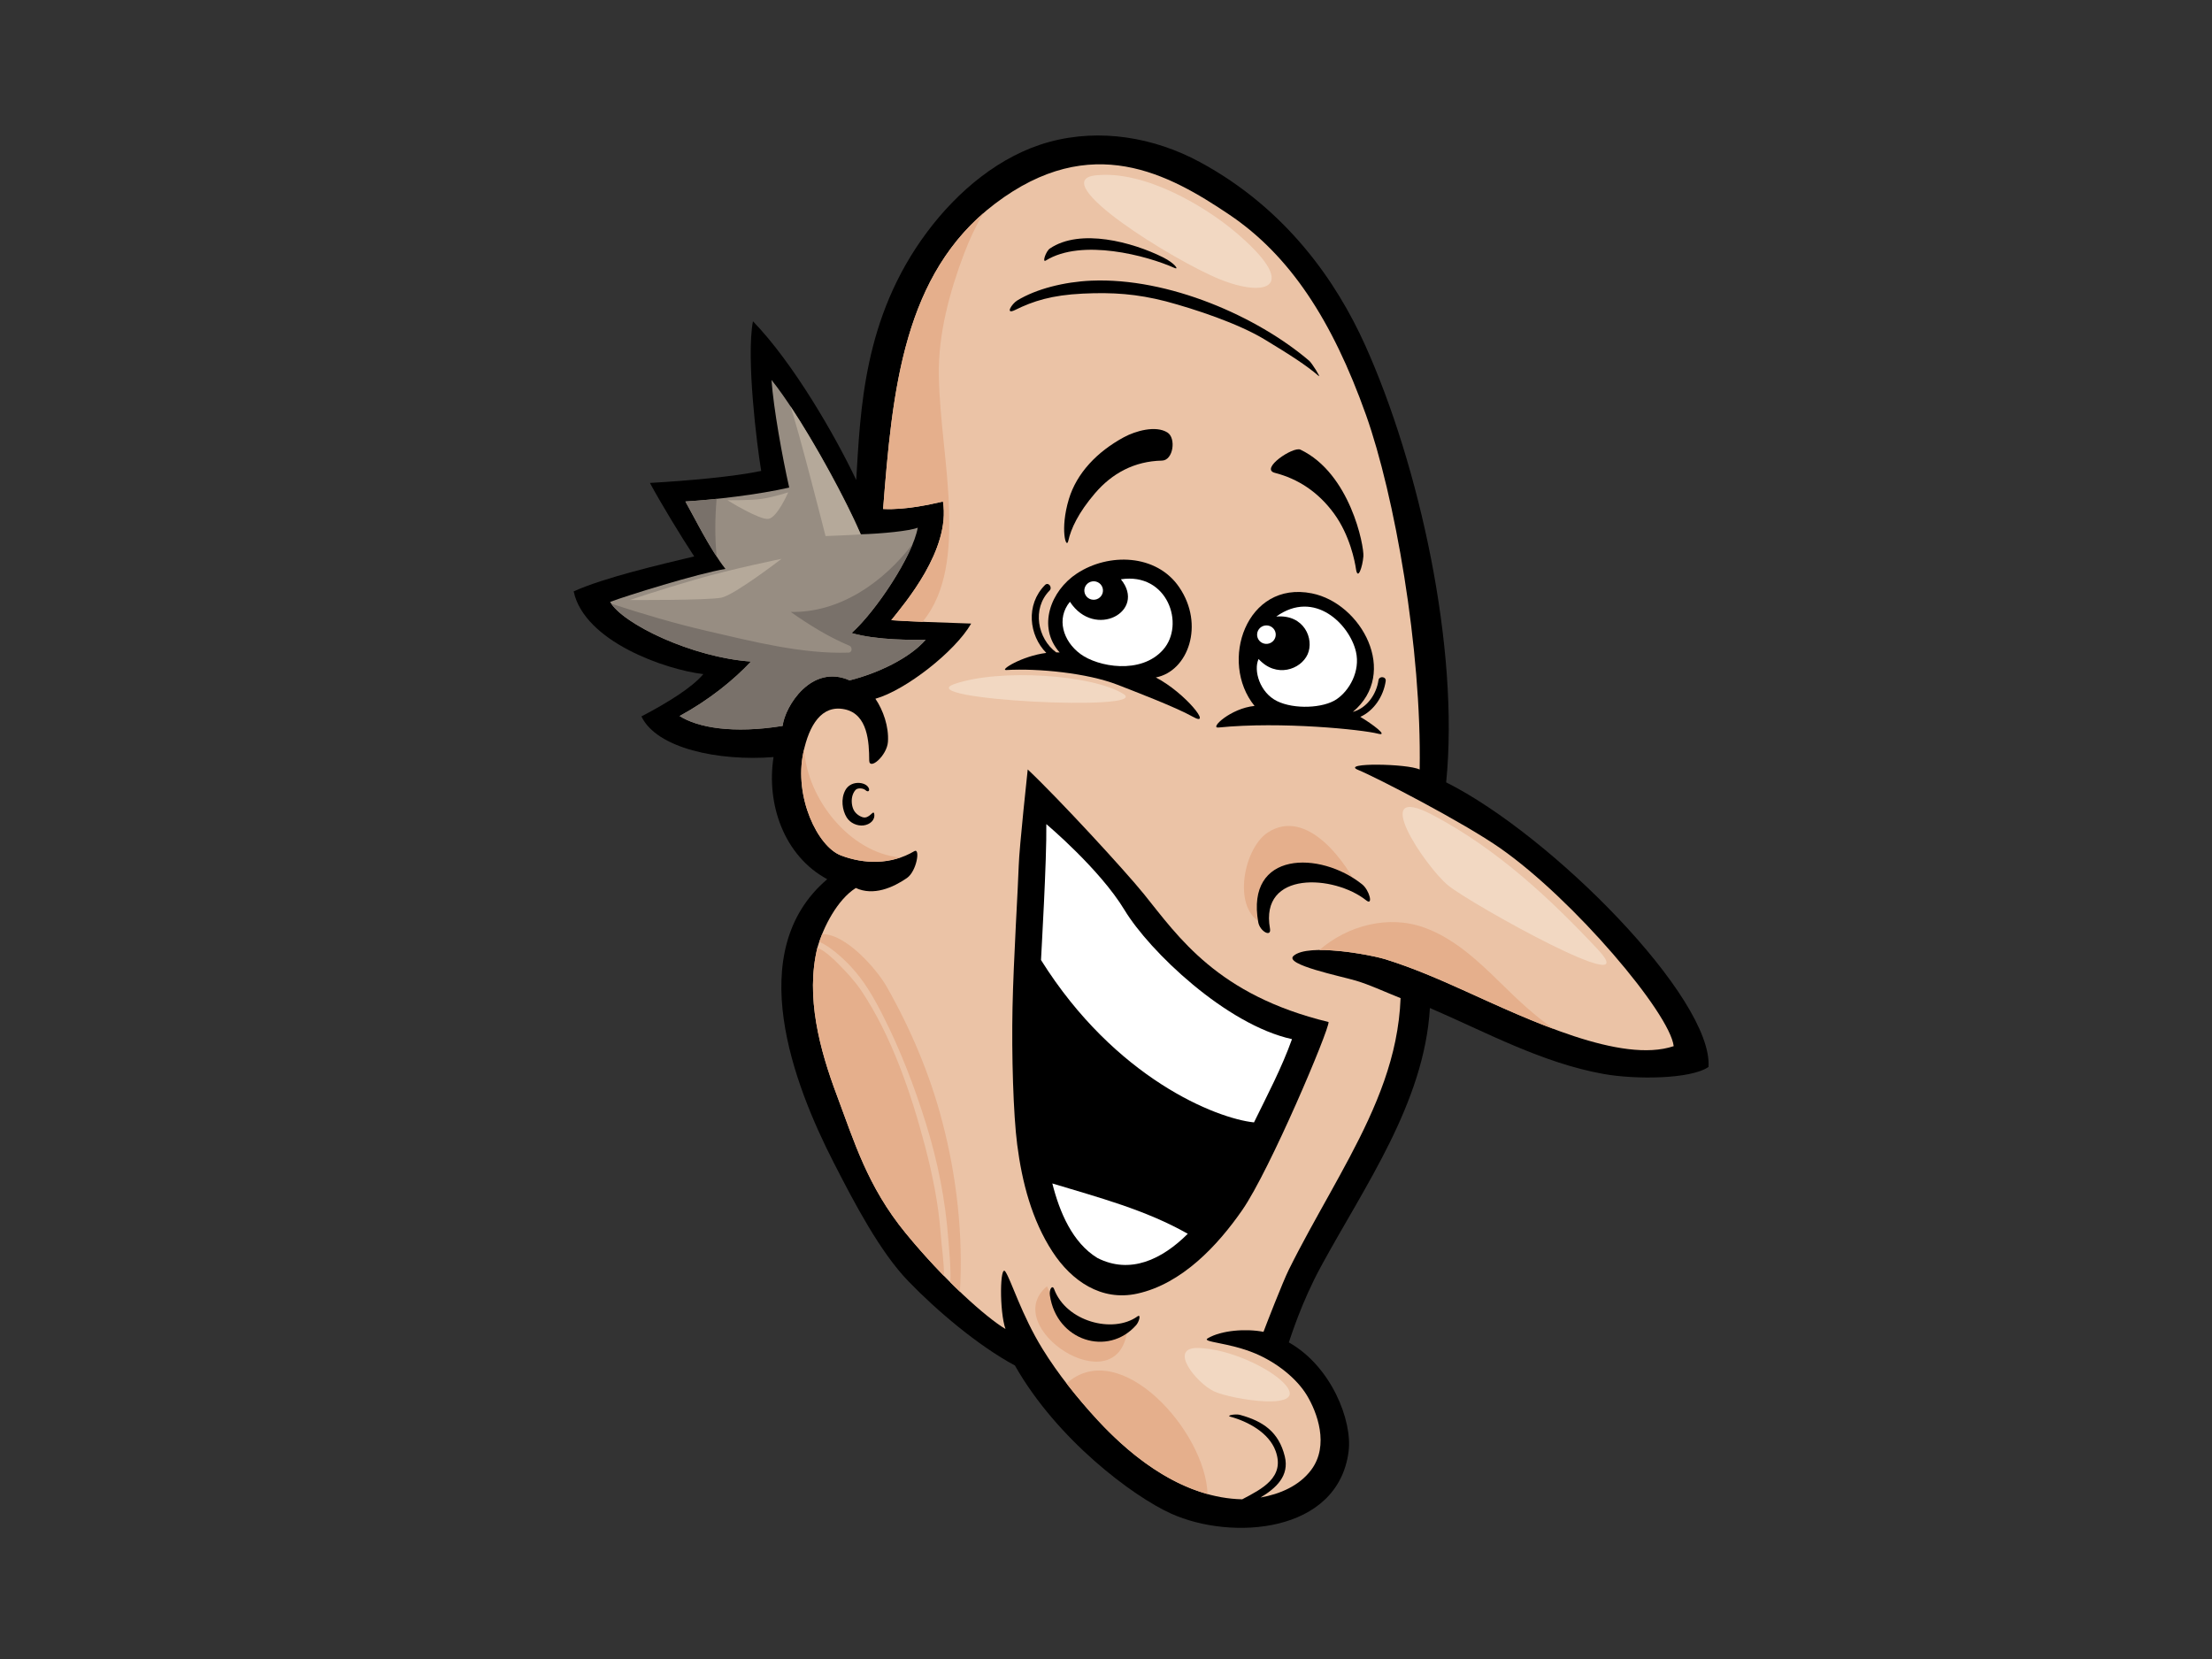 <?xml version="1.0" encoding="utf-8"?>
<!-- Generator: Adobe Illustrator 17.0.0, SVG Export Plug-In . SVG Version: 6.00 Build 0)  -->
<!DOCTYPE svg PUBLIC "-//W3C//DTD SVG 1.1//EN" "http://www.w3.org/Graphics/SVG/1.1/DTD/svg11.dtd">
<svg version="1.1" id="Layer_1" xmlns="http://www.w3.org/2000/svg" xmlns:xlink="http://www.w3.org/1999/xlink" x="0px" y="0px"
	 width="800px" height="600px" viewBox="0 0 800 600" enable-background="new 0 0 800 600" xml:space="preserve">
<rect x="0" y="0" width="800" height="600" fill="#333333" stroke="none"/>
<g>
	<path d="M207.477,213.883c11.091-5.039,31.786-9.814,43.591-12.647c-4.421-6.665-12.244-19.526-16.014-26.578
		c13.563-0.767,30.53-2.272,40.246-4.345c-1.554-9.196-5.483-40.901-2.984-54.12c14.636,15.093,29.887,41.63,37.345,57.412
		c1.547-24.915,2.426-58.614,25.61-89.656c10.991-14.72,26.327-27.766,44.31-32.645c18.333-4.97,37.846-1.6,54.257,7.248
		c31.359,16.911,49.525,43.289,59.87,66.259c19.674,43.695,34.148,109.592,29.317,158.137
		c38.338,19.219,96.475,78.121,94.881,102.931c-6.485,4.476-26.546,4.593-37.995,2.527c-22.215-3.996-42.285-15.016-62.767-23.848
		c-2.057,34.297-23.461,64.147-39.408,93.492c-7.032,12.942-10.89,25.39-11.613,27.446c15.377,8.656,23.054,28.377,21.61,39.482
		c-3.862,29.622-42.353,32.299-64.193,22.439c-13.782-6.219-41.301-26.779-56.486-53.57c-13.371-7.178-28.365-19.936-38.557-30.493
		c-10.192-10.555-19.363-27.99-27.049-43.026c-14.356-28.065-32.96-76.217-2.272-102.352c-15.672-8.453-22.082-27.221-19.414-44.171
		c-19.896,1.563-42.308-3.16-47.786-14.709c9.609-5.007,18.382-10.498,22.393-15.297
		C240.615,242.186,211.323,231.994,207.477,213.883z"/>
	<path fill="#EBC3A6" d="M304.117,309.369c8.409,3.21,18.169,3.451,26.562-1.531c2.206-1.314,0.915,7.231-2.691,9.719
		c-4.972,3.437-12.109,6.577-18.469,3.59c-6.677,4.229-11.684,13.991-13.865,21.457c-4.378,17.761,0.766,36.949,7.039,53.614
		c6.222,16.528,10.97,32.825,24.876,49.793c13.901,16.967,29.013,30.427,36.081,34.645c-2.27-6.439-2.016-23.675-0.035-20.743
		c2.076,3.078,5.844,15.654,13.416,27.928c5.638,9.146,12.741,17.979,20.043,25.869c13.405,14.482,31.542,28.073,52.186,28.539
		c7.153-3.76,15.572-7.94,12.073-17.503c-2.407-6.579-9.984-10.645-16.365-12.38c-1.638-0.439,1.86-1.098,3.48-0.657
		c8.437,2.295,14.041,6.213,16.21,14.997c1.753,7.089-3.201,11.54-8.778,14.892c7.069-1.242,14.034-4.238,18.336-9.988
		c6.657-8.899,2.101-20.954-1.604-27.043c-3.704-6.084-10.917-11.833-18.683-15.089c-9.574-4.018-19.539-4.034-17.132-5.464
		c4.92-2.92,13.894-3.57,20.159-2.336c0.829-2.252,7.02-18.174,9.155-22.468c4.625-9.331,9.759-18.402,14.816-27.514
		c9.654-17.421,19.713-35.615,23.725-55.275c1.037-5.087,1.696-10.247,1.888-15.432c-6.744-2.694-10.904-4.739-16.183-6.329
		c-5.281-1.586-26.1-5.78-22.546-8.945c5.338-4.751,28.299-0.313,33.006,1.146c9.982,3.096,19.571,7.249,29.065,11.549
		c23.468,10.638,56.504,26.306,75.43,19.945c-1.377-11.938-36.086-52.912-62.598-71.504c-13.437-9.423-44.976-25.722-51.539-28.404
		c-6.569-2.684,17.853-2.309,22.262-0.142c0.773-43.654-9.094-99.263-19.411-128.248c-12.231-34.367-27.64-57.769-49.438-72.432
		c-21.803-14.654-49.914-30.375-84.727-3.961c-33.248,25.217-37.118,67.628-40.471,110.418c8.568,0.403,17.515-1.79,21.64-2.698
		c2.847,17.507-13.963,36.948-18.686,42.912c5.181,0.409,17.906,0.86,28.892,1.224c-5.791,10.1-23.709,24.102-34.637,27.187
		c2.833,4.176,4.899,10.084,4.536,15.57c-0.336,5.014-6.76,10.533-6.778,6.702c-0.027-6.464-0.471-16.668-8.844-18.446
		c-8.373-1.778-12.881,5.751-14.968,15.585C287.117,288.274,295.712,306.159,304.117,309.369z"/>
	<path fill="#E5AF8C" d="M348.664,91.76c-5.251,13.873-9.414,29.217-9.121,44.157c0.318,16.267,3.242,32.361,3.7,48.621
		c0.387,13.853-0.519,29.395-9.595,40.351c-4.785-0.197-8.878-0.4-11.306-0.592c4.723-5.965,21.533-25.406,18.686-42.912
		c-4.124,0.908-13.071,3.101-21.64,2.698c3.208-40.901,6.901-81.442,36.258-106.97C352.871,81.781,350.562,86.744,348.664,91.76z"/>
	<path fill="#E5AF8C" d="M325.611,310.12c-7.098,2.435-14.725,1.833-21.494-0.751c-8.405-3.21-17-21.095-13.574-37.25
		c0.083-0.394,0.176-0.776,0.272-1.167C291.92,289.104,307.542,308.491,325.611,310.12z"/>
	<path fill="#E5AF8C" d="M302.693,396.218c-6.254-16.61-11.379-35.72-7.08-53.433c2.449,0.886,5.497,3.73,7.329,5.565
		c3.071,3.075,6.141,6.352,8.577,9.979c10.947,16.281,18.105,37.39,23.041,56.232c2.709,10.329,4.847,20.866,5.639,31.525
		c0.361,4.824,1.212,10.19,1.217,15.382c-4.531-4.64-9.256-9.848-13.848-15.457C313.663,429.043,308.915,412.746,302.693,396.218z"
		/>
	<path fill="#E5AF8C" d="M320.611,356.72c8.767,15.414,15.764,31.924,20.23,49.113c5.22,20.056,7.51,40.795,6.336,61.323
		c-1.14-1.08-2.29-2.197-3.467-3.371c0.254-5.186-0.364-10.489-0.744-15.638c-1.046-14.032-3.776-27.871-7.933-41.317
		c-4.268-13.803-9.467-27.361-16.064-40.228c-3.323-6.476-6.545-12.023-11.524-17.325c-2.339-2.494-7.077-6.908-11.135-8.673
		c0.307-0.906,0.655-1.835,1.034-2.771C306.018,337.696,317.183,350.702,320.611,356.72z"/>
	<path fill="#E5AF8C" d="M436.733,540.335c-15.448-4.275-29.041-15.155-39.66-26.624c-3.901-4.217-7.727-8.72-11.325-13.379
		C404.951,483.099,435.95,517.508,436.733,540.335z"/>
	<path fill="#E5AF8C" d="M378.657,465.193c2.432,5.563,5.737,11.24,11.249,14.144c5.561,2.925,11.702,2.929,17.748,2.078
		C403.972,508.064,361.071,479.989,378.657,465.193z"/>
	<path fill="#E5AF8C" d="M458.527,301.072c13.894-9.05,28.358,10.039,33.892,22.61c-6.904-4.283-15.776-7.799-23.567-6.053
		c-8.574,1.927-11.032,9.005-10.711,16.858C445.087,330.948,449.279,307.095,458.527,301.072z"/>
	<path fill="#E5AF8C" d="M477.162,343.584c10.256-8.867,24.997-12.826,38.058-8.069c10.503,3.821,19.055,11.711,26.912,19.423
		c6.437,6.316,12.789,12.402,19.812,17.219c-11.208-4.188-22.439-9.38-32.063-13.746c-9.494-4.3-19.082-8.453-29.065-11.549
		C497.61,345.869,485.963,343.499,477.162,343.584z"/>
	<path fill="#978D82" d="M271.603,239.253c-6.281,6.72-15.116,13.878-25.814,19.709c6.59,4.192,19.318,6.467,37.255,3.57
		c0.828-7.054,10.421-22.601,24.224-16.473c10.123-2.529,21.73-7.991,27.501-14.69c-4.028,0.073-17.439,0.277-26.796-2.428
		c8.751-7.743,22.21-28.065,23.942-38.1c-2.842,1.183-13.05,2.194-20.617,2.394c-6.482-15.316-22.27-43.429-32.274-55.825
		c0.734,10.277,3.881,27.731,6.402,38.923c-11.009,2.538-27.148,4.426-37.543,5.039c2.789,4.885,8.943,17.405,14.485,24.389
		c-9.656,1.554-36.223,9.816-41.724,11.933C225.14,225.623,250.303,237.772,271.603,239.253z"/>
	<path fill="#B5A99A" d="M298.57,193.876c0,0-10.107-39.848-12.75-47.03c8.981,13.503,20.114,34.123,25.478,46.39
		C310.812,193.418,298.57,193.876,298.57,193.876z"/>
	<path fill="#79716A" d="M259.175,180.419c-0.588,6.908-0.672,13.865,0.018,20.888c-4.568-6.979-9.043-15.974-11.309-19.935
		C251.18,181.178,255.074,180.845,259.175,180.419z"/>
	<path fill="#79716A" d="M221.098,218.34c11.414,3.727,22.917,7.157,34.612,9.851c16.324,3.764,34.359,8.405,51.197,7.837
		c1.362-0.043,1.414-2.03,0.3-2.497c-7.583-3.194-14.544-7.496-21.237-12.226c17.634,0.393,33.493-10.625,44.131-24.613
		c-4.334,10.689-14.849,25.809-22.127,32.251c9.357,2.705,22.768,2.501,26.796,2.428c-5.771,6.698-17.379,12.16-27.501,14.69
		c-13.803-6.128-23.397,9.419-24.224,16.473c-17.936,2.897-30.665,0.622-37.255-3.57c10.698-5.831,19.533-12.99,25.814-19.709
		C250.864,237.813,226.522,226.266,221.098,218.34z"/>
	<path d="M378.4,236.138c-6.242-6.357-7.561-17.396-0.453-24.571c1.188-1.206,2.805,0.847,1.636,2.032
		c-6.462,6.53-4.315,17.407,2.409,22.34c0.419,0.012,0.831,0.014,1.245,0.044c-8.215-9.274-3.249-22.342,6.247-28.578
		c11.467-7.533,28.729-7.103,36.965,4.933c9.334,13.634,3.234,30.443-8.439,32.672c10.723,5.563,20.876,18.457,13.309,14.164
		c-5.991-3.396-22.121-9.56-27.233-11.549c-10.792-4.197-28.619-5.974-40.136-5.3C361.298,242.468,369.598,237.239,378.4,236.138z"
		/>
	<path fill="#FFFFFF" d="M420.674,234.962c8.032-9.112,1.572-28.047-15.286-25.452c9.405,11.586-9.458,21.833-18.434,8.128
		c-5.004,6.075-2.536,14.203,3.785,18.876C397.062,241.191,412.64,244.074,420.674,234.962z"/>
	<path d="M453.726,255.311c-12.984-15.951-2.975-45.47,20.739-40.71c17.951,3.6,31.608,28.798,14.803,42.877
		c5.082-1.412,8.506-6.304,9.281-11.469c0.249-1.664,2.86-1.355,2.608,0.32c-0.803,5.432-4.192,10.665-9.183,12.936
		c4.283,2.533,10.499,7.165,6.357,6.073c-5.409-1.423-34.828-4.512-57.671-2.22C437.333,263.451,445.143,256.137,453.726,255.311z"
		/>
	<path fill="#FFFFFF" d="M461.856,253.563c6.242,3.069,16.7,2.554,21.453-0.613c4.746-3.165,8.697-10.215,7.101-17.196
		c-2.27-9.918-14.984-22.727-28.837-12.766c10.123-0.883,13.808,8.151,11.343,13.659c-2.465,5.508-11.362,8.714-17.728,1.689
		C453.256,242.444,455.618,250.497,461.856,253.563z"/>
	<path fill="#FFFFFF" d="M454.678,230.012c0.266,1.829,1.977,3.094,3.823,2.824c1.838-0.265,3.119-1.965,2.856-3.796
		c-0.265-1.823-1.979-3.087-3.817-2.819C455.696,226.488,454.414,228.187,454.678,230.012z"/>
	<path fill="#FFFFFF" d="M392.199,214.054c0.265,1.828,1.97,3.092,3.815,2.823c1.845-0.266,3.121-1.966,2.858-3.789
		c-0.267-1.83-1.972-3.092-3.817-2.823C393.208,210.532,391.933,212.228,392.199,214.054z"/>
	<path d="M366.193,364.398c0.352-17.219,2.075-44.704,2.245-51.33c0.171-6.35,3.252-34.784,3.252-34.784
		c11.359,10.709,35.351,36.798,41.981,45.019c12.656,15.697,26.627,36.562,66.826,46.328c0.27,2.716-21.178,53.509-31.196,67.975
		c-8.959,12.935-21.876,26.7-37.976,30.247c-13.064,2.881-23.837-4.654-30.663-15.126c-7.524-11.554-11.037-25.238-12.778-38.747
		C366.476,403.032,365.838,381.617,366.193,364.398z"/>
	<path fill="#FFFFFF" d="M467.268,375.819c-23.818-5.208-51.566-31.809-60.561-46.69c-8.997-14.888-28.289-31.072-28.289-31.072
		c0.174,13.205-1.803,46.246-1.922,49.149c26.885,42.898,63.451,57.31,77.027,58.726
		C458.364,396.035,463.568,386.186,467.268,375.819z"/>
	<path fill="#FFFFFF" d="M396.913,454.976c11.814,5.982,23.258,0.597,32.665-8.757c-15.21-8.661-32.294-13.139-48.987-18.206
		C383.206,438.389,387.872,449.464,396.913,454.976z"/>
	<path d="M367.14,112.101c6.544-3.227,13.215-5.373,24.466-5.913c10.885-0.522,19.51,0.099,30.004,2.783
		c10.823,2.892,26.178,8.006,35.745,13.789c9.476,5.737,15.103,9.364,19.558,13.196c0.984,0.853-2.446-4.641-3.416-5.471
		c-18.716-15.97-50.777-30.196-78.908-28.974c-9.581,0.417-19.766,2.931-26.692,7.16C365.906,109.89,363.357,113.97,367.14,112.101z
		"/>
	<path d="M493.086,201.198c-0.286,3.771-2.039,9.004-2.687,4.533c-0.373-2.576-2.181-12.116-7.927-19.99
		c-5.748-7.878-13.132-12.606-21.391-14.725c-5.565-1.425,6.606-9.647,9.242-8.393C488.304,171.208,493.376,197.425,493.086,201.198
		z"/>
	<path d="M422.225,156.424c-4.256-2.691-11.622-0.522-15.654,1.648c-9.803,5.286-17.173,13.043-20.002,22.439
		c-3.295,10.929-0.943,18.464-0.192,15.038c0.949-4.277,3.563-10.053,9.649-17.158c6.174-7.206,14.215-11.599,24.232-11.808
		C424.335,166.493,425.433,158.454,422.225,156.424z"/>
	<path d="M492.647,319.843c2.636,2.103,4.094,7.887,1.451,5.776c-11.508-9.19-38.58-10.924-34.795,10.205
		c0.588,3.318-3.643,1.037-4.231-2.267C450.451,307.761,477.347,307.617,492.647,319.843z"/>
	<path d="M379.682,89.891c11.018-7.467,29.944-2.297,40.862,3.14c4.489,2.238,5.862,4.611,4.316,3.913
		c-10.08-4.522-33.64-10.794-46.63-2.719C376.799,95.117,378.277,90.842,379.682,89.891z"/>
	<path d="M305.727,285.787c1.828-3.364,6.41-3.14,8.02-1.421c1.142,1.222,0.487,2.52-0.758,1.384
		c-0.7-0.638-2.263-0.799-3.112-0.387c-0.742,0.355-1.27,1.501-1.481,2.105c-0.565,1.615-0.437,3.734,0.261,5.274
		c0.613,1.336,1.906,2.357,3.274,2.801c2.531,0.817,3.909-2.879,4.231-1.233c0.43,2.243-1.522,3.934-3.89,4.217
		c-2.211,0.258-4.808-0.822-6.084-2.94C304.631,293.013,304.005,288.965,305.727,285.787z"/>
	<path d="M381.233,466.202c4.295,11.734,21.255,16.263,30.143,9.896c1.369-0.988,0.645,1.89-0.476,3.163
		c-10.18,11.501-28.793,5.693-31.182-10.759C379.373,466.109,380.659,464.623,381.233,466.202z"/>
	<path fill="#B5A99A" d="M285.074,178.05c0,0-5.345,1.764-9.54,2.371c-4.19,0.608-12.444,0.49-12.444,0.49
		s11.588,7.211,14.816,6.746C281.133,187.187,285.074,178.05,285.074,178.05z"/>
	<path fill="#B5A99A" d="M282.641,202.116c0,0-17.599,3.549-31.189,7.497c-13.592,3.95-23.633,7.38-23.633,7.38
		s28.352,0.17,33.143-0.856C265.754,215.113,282.641,202.116,282.641,202.116z"/>
	<path fill="#F2D8C2" d="M446.607,83.767c-10.235-8.615-32.232-22.324-50.388-20.349c-18.155,1.982,28.192,30.821,44.987,37.601
		C458.002,107.805,470.622,103.995,446.607,83.767z"/>
	<path fill="#F2D8C2" d="M406.342,251.01c-11.087-7.02-44.829-9.299-61.133-3.634C328.905,253.037,416.498,257.442,406.342,251.01z"
		/>
	<path fill="#F2D8C2" d="M577.853,343.357c-16.821-17.954-36.225-36.241-59.761-48.632c-23.539-12.391-2.538,18.812,5.682,25.521
		C531.996,326.962,595.786,362.487,577.853,343.357z"/>
	<path fill="#F2D8C2" d="M464.272,500.165c-5.284-5.464-19.57-12.306-30.823-12.647c-11.247-0.345-0.797,12.633,5.57,15.658
		C445.387,506.202,474.615,510.856,464.272,500.165z"/>
</g>
</svg>
